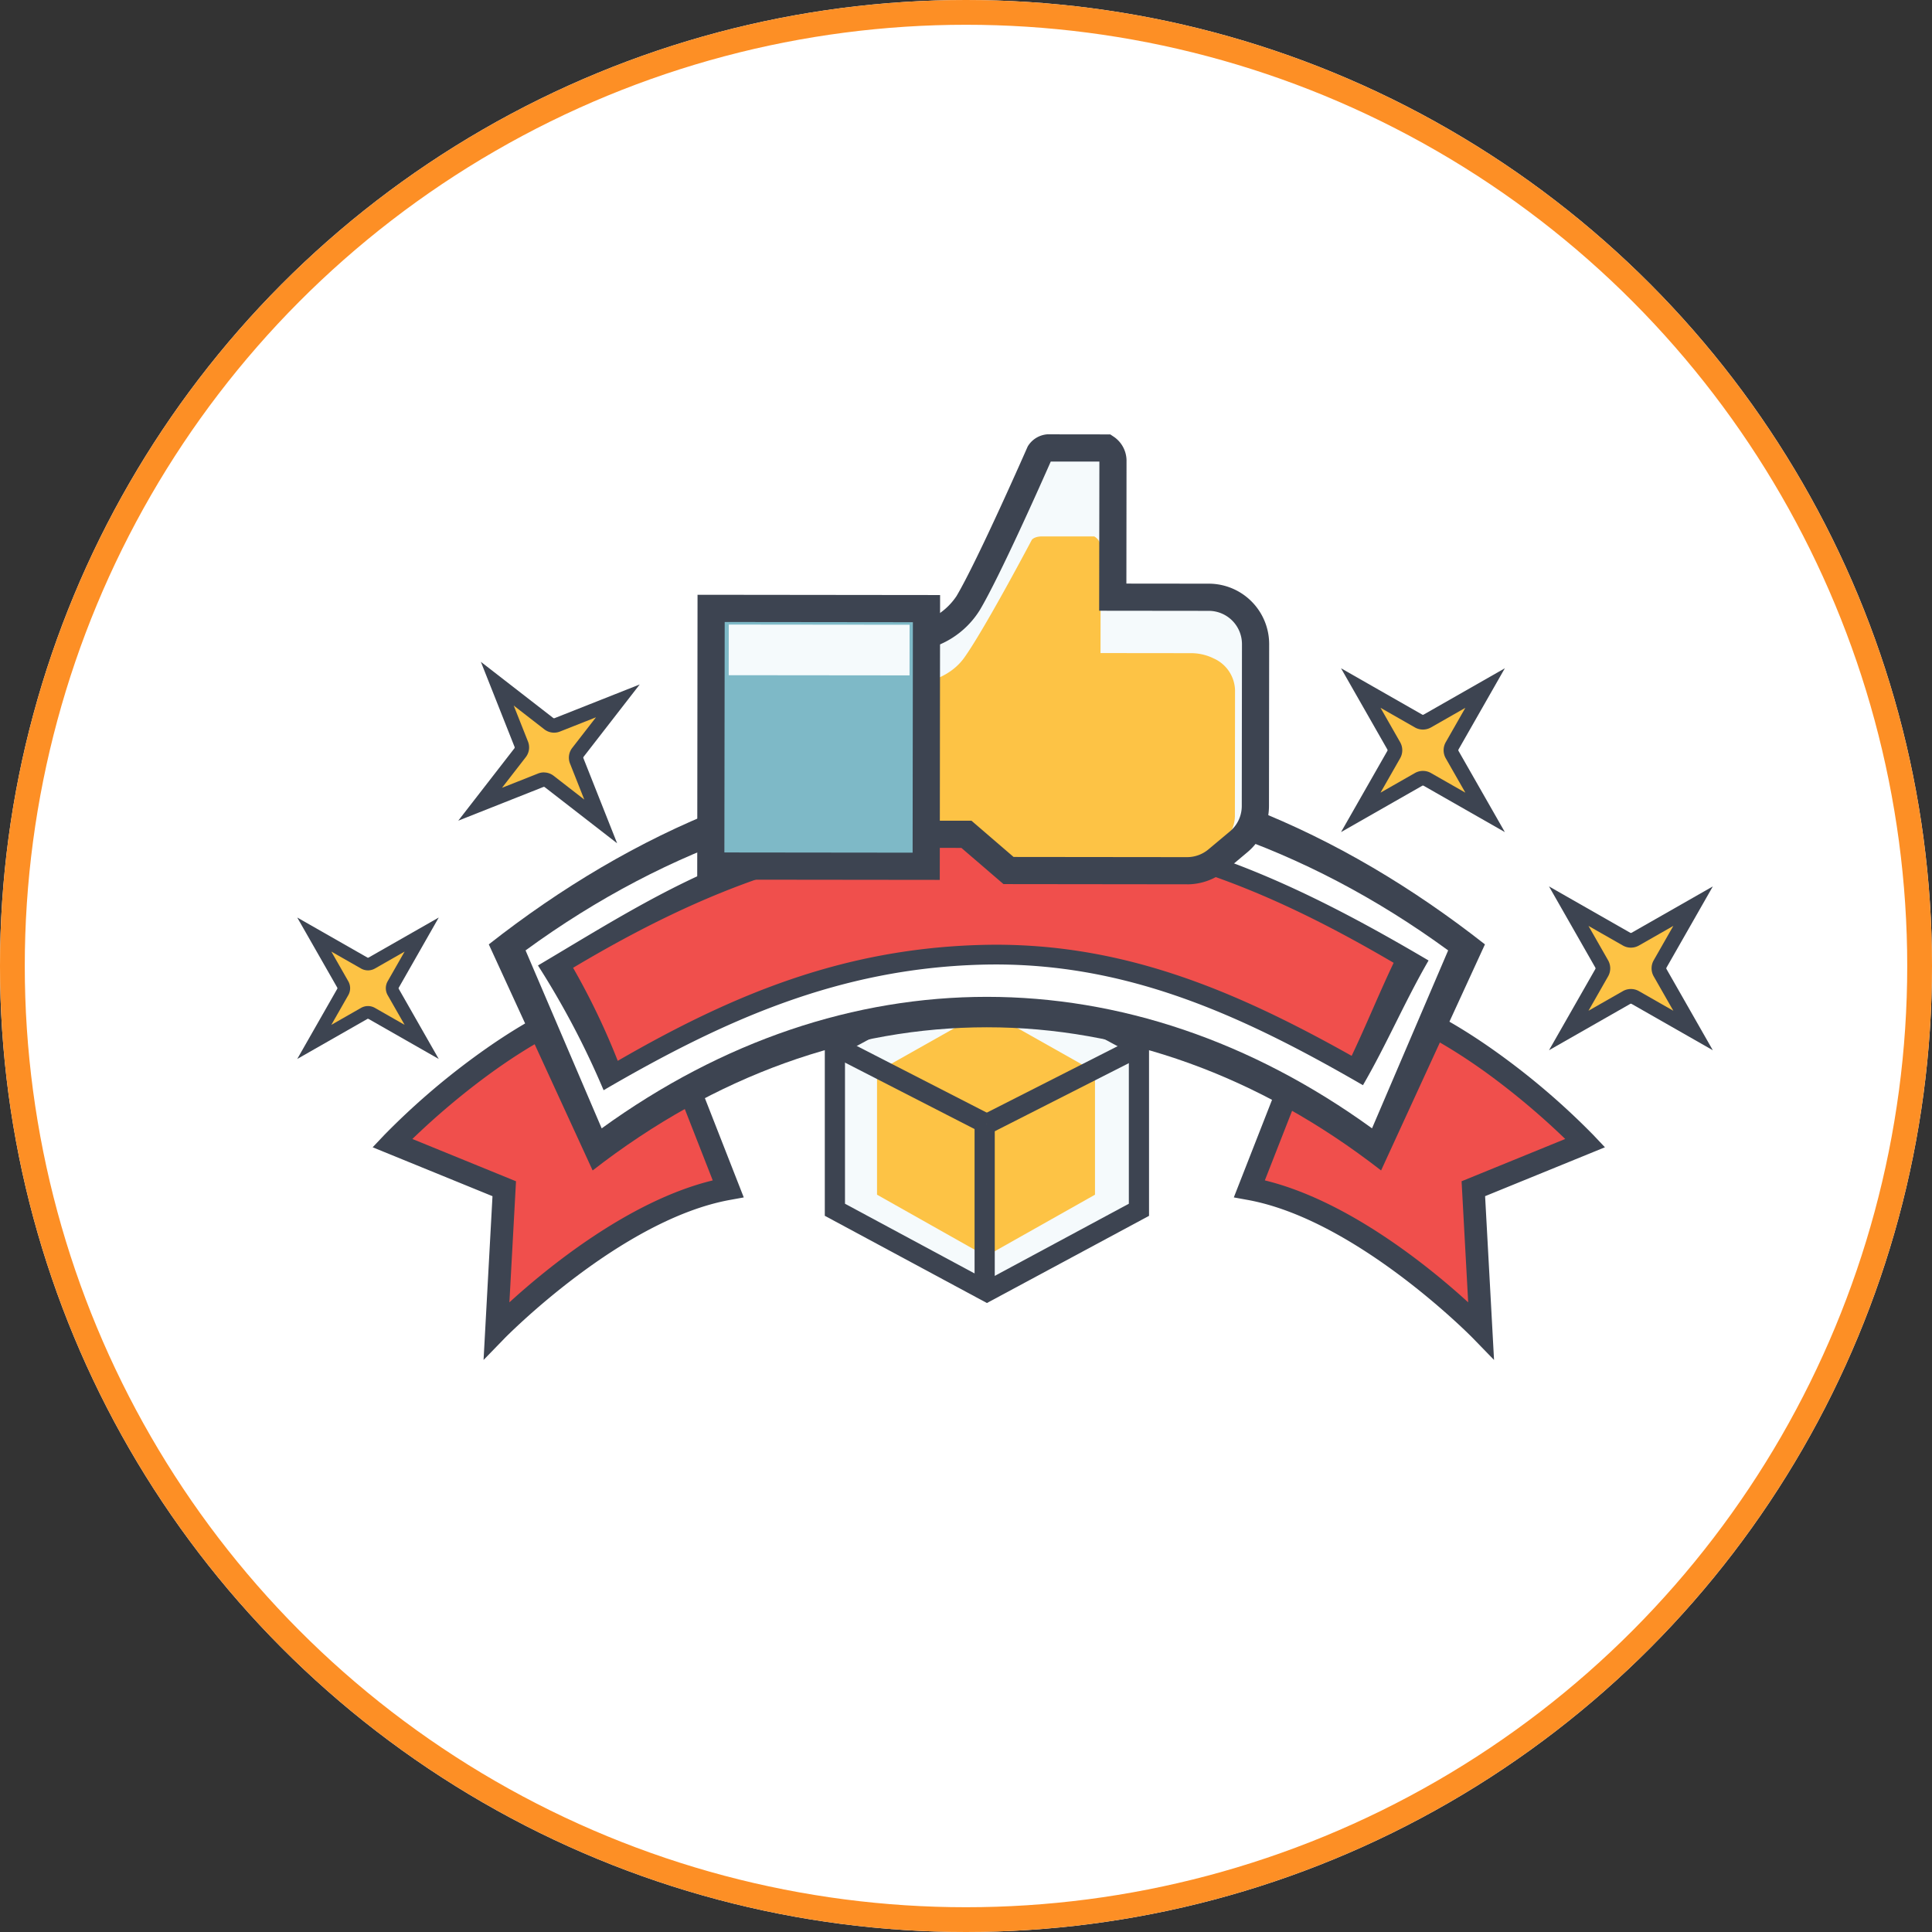 <svg xmlns="http://www.w3.org/2000/svg" xmlns:xlink="http://www.w3.org/1999/xlink" width="156" height="156" viewBox="0 0 156 156">
  <rect x="0" y="0" width="156" height="156" fill="#333333" stroke="none"/>
  <defs>
    <clipPath id="clip-path">
      <rect id="Rectángulo_4729" data-name="Rectángulo 4729" width="114.302" height="74.739" fill="none"/>
    </clipPath>
  </defs>
  <g id="Grupo_18927" data-name="Grupo 18927" transform="translate(-422 -11208)">
    <g id="Elipse_988" data-name="Elipse 988" transform="translate(422 11208)" fill="#fff" stroke="#fd8f25" stroke-width="2">
      <circle cx="78" cy="78" r="78" stroke="none"/>
      <circle cx="78" cy="78" r="77" fill="none"/>
    </g>
    <g id="Grupo_18550" data-name="Grupo 18550" transform="translate(446 11243.07)">
      <path id="Trazado_34265" data-name="Trazado 34265" d="M237.619,229.892l-12.275,6.6-12.275-6.6V216.683l12.275-6.6,12.275,6.6Z" transform="translate(-169.655 -167.274)" fill="#f5fafc"/>
      <path id="Trazado_34266" data-name="Trazado 34266" d="M247.395,243.147l-8.8,4.962-8.8-4.962v-9.924l8.8-4.962,8.8,4.962Z" transform="translate(-182.979 -181.751)" fill="#fdc345"/>
      <path id="Trazado_34267" data-name="Trazado 34267" d="M222.159,233.8l-13.09-7.043V212.579l13.09-7.043,13.09,7.043v14.182Zm-11.46-8.017,11.46,6.166,11.46-6.166V213.553l-11.46-6.166-11.46,6.166Z" transform="translate(-166.47 -163.657)" fill="#3d4451"/>
      <rect id="Rectángulo_4724" data-name="Rectángulo 4724" width="1.63" height="13.588" transform="translate(54.692 55.678)" fill="#3d4451"/>
      <rect id="Rectángulo_4725" data-name="Rectángulo 4725" width="13.856" height="1.63" transform="matrix(0.892, -0.453, 0.453, 0.892, 55.307, 54.959)" fill="#3d4451"/>
      <rect id="Rectángulo_4726" data-name="Rectángulo 4726" width="1.63" height="13.752" transform="translate(43.068 50.134) rotate(-62.846)" fill="#3d4451"/>
      <g id="Grupo_18549" data-name="Grupo 18549">
        <g id="Grupo_18548" data-name="Grupo 18548" clip-path="url(#clip-path)">
          <path id="Trazado_34268" data-name="Trazado 34268" d="M61.826,228.673l2.962,7.563c-9.2,1.66-18.706,11.437-18.706,11.437l.624-11.437-9.041-3.689s11.691-12.36,21.979-12.36" transform="translate(-29.991 -175.323)" fill="#f04f4c"/>
          <path id="Trazado_34269" data-name="Trazado 34269" d="M38.844,246.484l.721-13.224-9.676-3.948.919-.972a58.88,58.88,0,0,1,7.255-6.289c5.746-4.219,10.924-6.358,15.389-6.358v1.831c-2.792,0-7.536,1.038-14.281,5.984a60.227,60.227,0,0,0-6.075,5.133l8.368,3.415-.533,9.776c3.025-2.76,9.643-8.2,16.419-9.846l-2.568-6.558,1.705-.668,3.368,8.6-1.1.2c-8.8,1.588-18.119,11.079-18.212,11.175Z" transform="translate(-23.799 -171.744)" fill="#3d4451"/>
          <path id="Trazado_34270" data-name="Trazado 34270" d="M380.3,228.673l-2.962,7.563c9.2,1.66,18.706,11.437,18.706,11.437l-.624-11.437,9.041-3.689s-11.691-12.36-21.979-12.36" transform="translate(-300.454 -175.323)" fill="#f04f4c"/>
          <path id="Trazado_34271" data-name="Trazado 34271" d="M392.173,246.484l-1.7-1.75c-.093-.1-9.416-9.587-18.212-11.175l-1.1-.2,3.368-8.6,1.705.668-2.568,6.558c6.776,1.647,13.394,7.086,16.419,9.846l-.533-9.776,8.368-3.415a60.223,60.223,0,0,0-6.075-5.133c-3.723-2.73-9.223-5.984-14.281-5.984v-1.831c4.466,0,9.643,2.139,15.389,6.358a58.881,58.881,0,0,1,7.255,6.289l.919.972-9.676,3.948Z" transform="translate(-295.536 -171.744)" fill="#3d4451"/>
          <path id="Trazado_34272" data-name="Trazado 34272" d="M160.693,149.816l-7.242,16.333c-19.7-14.794-43.274-14.79-62.963,0q-3.622-8.166-7.242-16.333c24.025-18.216,53.423-18.216,77.447,0" transform="translate(-66.284 -108.412)" fill="#fff"/>
          <path id="Trazado_34273" data-name="Trazado 34273" d="M147.965,161.247c-19.826-15.416-43.844-15.41-63.663,0q-4.194-9.127-8.385-18.254c11.612-9.124,25.267-15.131,40.217-15.131s28.6,6.006,40.217,15.131q-4.193,9.127-8.385,18.254m-62.932-3.4c19.553-14.156,42.649-14.157,62.2,0l6.147-14.368c-23.252-16.981-51.245-16.979-74.495,0l6.146,14.368" transform="translate(-60.449 -101.809)" fill="#3d4451"/>
          <path id="Trazado_34274" data-name="Trazado 34274" d="M171.557,167.174c-1.519,2.881-2.738,5.892-4.257,8.773-9.718-5.533-19.1-9.678-30.454-9.355-11.252.32-20.27,4.16-29.905,9.757a59.541,59.541,0,0,0-4.4-8.773c11.107-6.621,21.227-10.792,34.3-11.1,13.185-.307,23.529,4.1,34.712,10.7" transform="translate(-81.649 -124.584)" fill="#f04f4c"/>
          <path id="Trazado_34275" data-name="Trazado 34275" d="M162.032,173.924c-9.836-5.691-19.322-10.059-30.861-9.734-11.44.323-20.68,4.435-30.459,10.136a67.249,67.249,0,0,0-5.3-10.073c5.7-3.377,11.4-7.037,17.718-9.148a62.026,62.026,0,0,1,18.037-2.667c13.8-.318,24.48,4.526,36.157,11.413-1.91,3.293-3.386,6.781-5.3,10.073m-60.169-1.971c9.449-5.463,18.3-9.048,29.308-9.357,11.144-.312,20.366,3.574,29.951,8.955,1.181-2.484,2.21-5.028,3.391-7.512-10.717-6.288-20.8-10.3-33.342-10.008-12.451.289-22.281,4.074-32.915,10.41a57.6,57.6,0,0,1,3.607,7.512" transform="translate(-75.974 -121.366)" fill="#3d4451"/>
          <path id="Trazado_34276" data-name="Trazado 34276" d="M264.307,17.446l-7.752-.009.008-7.361s0-3.1,0-3.71a1.288,1.288,0,0,0-.548-.974l-4.441-.005c-.73,0-.913.364-.913.364s-4.025,9.181-5.793,12.159a6.348,6.348,0,0,1-5.357,2.853L239.5,36.581l5.232.006,3.4,2.923,14.417.016a3.781,3.781,0,0,0,2.43-.88l1.732-1.448a3.783,3.783,0,0,0,1.356-2.9l.015-13.069a3.782,3.782,0,0,0-3.777-3.786" transform="translate(-190.7 -4.289)" fill="#f5fafc"/>
          <path id="Trazado_34277" data-name="Trazado 34277" d="M262.858,49.853l-7.3-.008.007-5.758s0-2.427,0-2.9a1.009,1.009,0,0,0-.516-.762l-4.182,0c-.688,0-.86.285-.86.285s-3.789,7.181-5.453,9.51-5.045,2.231-5.045,2.231L239.5,64.817l4.928.006,3.206,2.287,13.579.015a4.028,4.028,0,0,0,2.289-.688l1.631-1.133a2.788,2.788,0,0,0,1.276-2.266l.011-10.223a2.9,2.9,0,0,0-1.722-2.536,4.125,4.125,0,0,0-1.836-.426" transform="translate(-190.697 -32.183)" fill="#fdc345"/>
          <path id="Trazado_34278" data-name="Trazado 34278" d="M258.262,36.334h-.005l-14.823-.017-3.4-2.923-5.924-.007.02-18.051,1.135.04a5.2,5.2,0,0,0,4.375-2.316c1.713-2.886,5.691-11.948,5.731-12.04l.024-.05A2.019,2.019,0,0,1,247.283,0h0l4.772.006.276.184a2.348,2.348,0,0,1,1.037,1.888l-.011,9.974,6.655.007a4.879,4.879,0,0,1,4.873,4.884l-.015,13.069a4.869,4.869,0,0,1-1.749,3.737L261.391,35.2a4.887,4.887,0,0,1-3.13,1.136m-14.014-2.211,14.011.015h0a2.689,2.689,0,0,0,1.722-.625l1.732-1.449a2.677,2.677,0,0,0,.962-2.056l.015-13.069a2.684,2.684,0,0,0-2.681-2.687l-8.85-.01L251.176,2.2l-3.892,0a.183.183,0,0,0-.035,0c-.715,1.623-4.1,9.251-5.725,11.985a7.091,7.091,0,0,1-5.2,3.31l-.015,13.7,4.541.005Z" transform="translate(-186.406)" fill="#3d4451"/>
          <rect id="Rectángulo_4727" data-name="Rectángulo 4727" width="20.804" height="17.39" transform="matrix(0.001, -1, 1, 0.001, 33.395, 34.858)" fill="#7eb9c7"/>
          <path id="Trazado_34279" data-name="Trazado 34279" d="M178.092,86.606l-19.585-.022.026-23,19.585.022ZM160.7,84.391l15.2.017.021-18.609-15.195-.017Z" transform="translate(-126.21 -50.629)" fill="#3d4451"/>
          <rect id="Rectángulo_4728" data-name="Rectángulo 4728" width="4.088" height="14.6" transform="matrix(0.001, -1, 1, 0.001, 34.84, 19.449)" fill="#f5fafc"/>
          <path id="Trazado_34280" data-name="Trazado 34280" d="M72.481,108.559l3.227-4.159a.7.7,0,0,0,.1-.682l-1.938-4.894,4.159,3.227a.7.7,0,0,0,.682.1l4.894-1.938-3.227,4.159a.694.694,0,0,0-.1.682l1.938,4.894-4.159-3.227a.7.7,0,0,0-.682-.1Z" transform="translate(-57.713 -78.688)" fill="#fdc345"/>
          <path id="Trazado_34281" data-name="Trazado 34281" d="M76.643,104.811,70.8,100.279a.114.114,0,0,0-.11-.016l-6.874,2.722,4.532-5.842a.113.113,0,0,0,.016-.11l-2.723-6.874,5.842,4.532a.113.113,0,0,0,.11.016l6.875-2.722-4.532,5.842a.113.113,0,0,0-.016.111Zm-5.913-5.72a1.281,1.281,0,0,1,.785.268l2.476,1.921-1.154-2.914a1.283,1.283,0,0,1,.178-1.253l1.921-2.476L72.022,95.79a1.283,1.283,0,0,1-1.253-.178L68.293,93.69,69.447,96.6a1.283,1.283,0,0,1-.178,1.253l-1.921,2.477,2.914-1.154a1.274,1.274,0,0,1,.468-.089" transform="translate(-50.813 -71.789)" fill="#3d4451"/>
          <path id="Trazado_34282" data-name="Trazado 34282" d="M6.758,206.908l2.3-4.033a.613.613,0,0,0,0-.607l-2.3-4.033,4.033,2.3a.613.613,0,0,0,.607,0l4.033-2.3-2.3,4.033a.614.614,0,0,0,0,.607l2.3,4.033-4.033-2.3a.612.612,0,0,0-.607,0Z" transform="translate(-5.381 -157.844)" fill="#fdc345"/>
          <path id="Trazado_34283" data-name="Trazado 34283" d="M11.426,202.9l-5.664-3.231a.1.1,0,0,0-.1,0L0,202.9l3.231-5.664a.1.1,0,0,0,0-.1L0,191.478l5.664,3.232a.1.1,0,0,0,.1,0l5.664-3.232L8.2,197.142a.1.1,0,0,0,0,.1Zm-8.672-8.672,1.37,2.4a1.132,1.132,0,0,1,0,1.117l-1.37,2.4,2.4-1.37a1.131,1.131,0,0,1,1.117,0l2.4,1.37-1.37-2.4a1.132,1.132,0,0,1,0-1.117l1.37-2.4-2.4,1.37a1.132,1.132,0,0,1-1.117,0Z" transform="translate(0 -152.463)" fill="#3d4451"/>
          <path id="Trazado_34284" data-name="Trazado 34284" d="M421.467,100.532l4.669,2.663a.709.709,0,0,0,.7,0l4.668-2.663-2.663,4.668a.709.709,0,0,0,0,.7l2.663,4.668-4.668-2.663a.71.71,0,0,0-.7,0l-4.669,2.663,2.663-4.668a.71.71,0,0,0,0-.7Z" transform="translate(-335.591 -80.048)" fill="#fdc345"/>
          <path id="Trazado_34285" data-name="Trazado 34285" d="M426.872,105.937l-6.557-3.741a.114.114,0,0,0-.114,0l-6.557,3.741,3.741-6.557a.114.114,0,0,0,0-.114l-3.741-6.557L420.2,96.45a.116.116,0,0,0,.114,0l6.557-3.741-3.741,6.557a.115.115,0,0,0,0,.114ZM416.832,95.9l1.586,2.78a1.309,1.309,0,0,1,0,1.293l-1.586,2.78,2.78-1.586a1.308,1.308,0,0,1,1.292,0l2.78,1.586-1.586-2.78a1.31,1.31,0,0,1,0-1.292l1.586-2.78-2.78,1.586a1.312,1.312,0,0,1-1.293,0Z" transform="translate(-329.362 -73.819)" fill="#3d4451"/>
          <path id="Trazado_34286" data-name="Trazado 34286" d="M503.878,187l4.669,2.663a.708.708,0,0,0,.7,0L513.918,187l-2.663,4.668a.71.71,0,0,0,0,.7l2.663,4.668-4.669-2.663a.709.709,0,0,0-.7,0l-4.669,2.663,2.664-4.668a.71.71,0,0,0,0-.7Z" transform="translate(-401.21 -148.897)" fill="#fdc345"/>
          <path id="Trazado_34287" data-name="Trazado 34287" d="M509.283,192.4l-6.557-3.741a.114.114,0,0,0-.113,0l-6.557,3.741,3.741-6.557a.116.116,0,0,0,0-.114l-3.741-6.557,6.557,3.741a.114.114,0,0,0,.114,0l6.557-3.741-3.741,6.557a.115.115,0,0,0,0,.114Zm-10.04-10.04,1.586,2.78a1.309,1.309,0,0,1,0,1.292l-1.586,2.78,2.78-1.586a1.309,1.309,0,0,1,1.292,0l2.78,1.586-1.586-2.78a1.31,1.31,0,0,1,0-1.293l1.586-2.78-2.78,1.586a1.309,1.309,0,0,1-1.293,0Z" transform="translate(-394.981 -142.668)" fill="#3d4451"/>
        </g>
      </g>
    </g>
  </g>
</svg>
